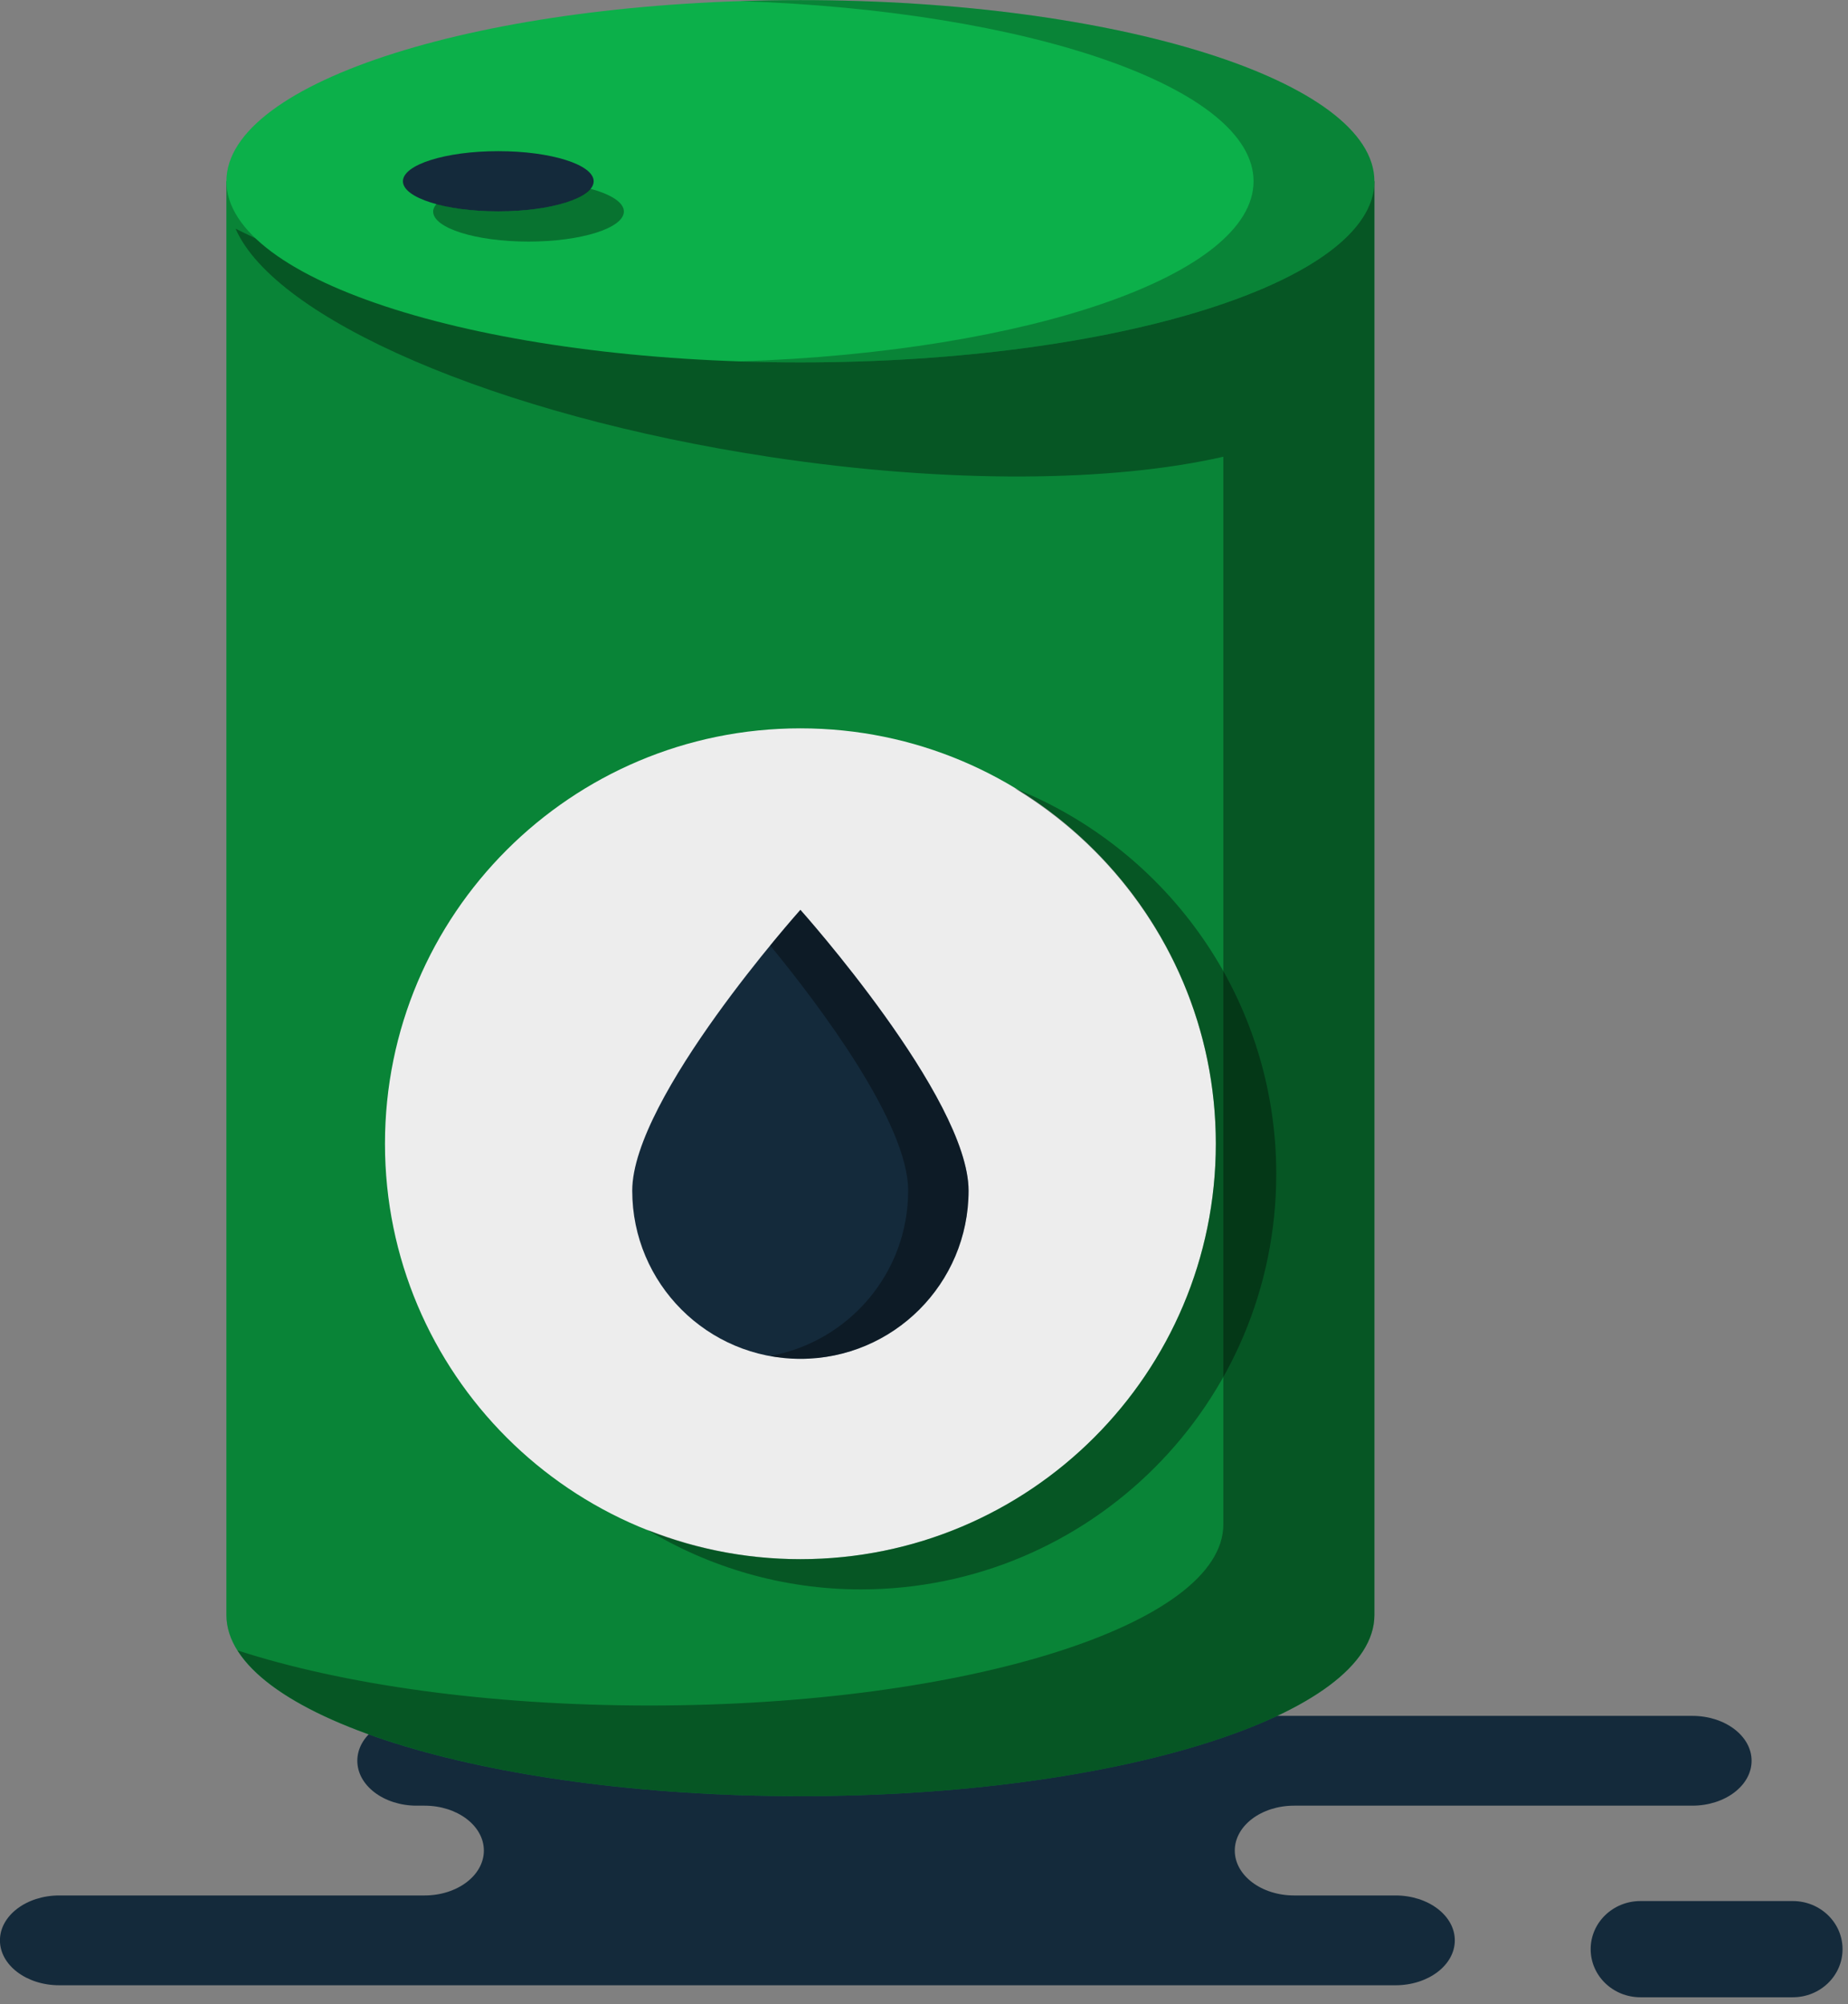 <svg xmlns="http://www.w3.org/2000/svg" xmlns:xlink="http://www.w3.org/1999/xlink" preserveAspectRatio="xMidYMid" width="201" height="218" viewBox="0 0 201 218">
  <rect x="0" y="0" width="201" height="218" fill="#808080" stroke="none"/>
  <defs>
    <style>

      .cls-3 {
        fill: #142a3b;
      }

      .cls-5 {
        fill: #0cb04a;
      }

      .cls-6 {
        fill: #000000;
        opacity: 0.25;
      }

      .cls-7 {
        fill: #000000;
        opacity: 0.35;
      }

      .cls-12 {
        fill: #ededed;
      }
    </style>
  </defs>
  <g id="group-113svg">
    <path d="M63.798,186.626 C63.798,186.626 45.316,186.626 45.316,186.626 C41.753,186.626 38.864,188.812 38.864,191.510 C38.864,194.207 41.753,196.393 45.316,196.393 C45.316,196.393 46.176,196.393 46.176,196.393 C49.740,196.393 52.628,198.580 52.628,201.276 C52.628,203.973 49.740,206.159 46.176,206.159 C46.176,206.159 6.446,206.159 6.446,206.159 C2.883,206.159 -0.006,208.346 -0.006,211.043 C-0.006,213.739 2.883,215.927 6.446,215.927 C6.446,215.927 54.192,215.927 54.192,215.927 C54.192,215.927 151.782,215.927 151.782,215.927 C155.345,215.927 158.234,213.739 158.234,211.043 C158.234,208.346 155.345,206.159 151.782,206.159 C151.782,206.159 140.755,206.159 140.755,206.159 C137.192,206.159 134.303,203.973 134.303,201.276 C134.303,198.580 137.192,196.393 140.755,196.393 C140.755,196.393 184.062,196.393 184.062,196.393 C187.625,196.393 190.514,194.207 190.514,191.510 C190.514,188.812 187.625,186.626 184.062,186.626 C184.062,186.626 180.830,186.626 180.830,186.626 C180.830,186.626 63.798,186.626 63.798,186.626 Z" id="path-1" class="cls-3" fill-rule="evenodd"/>
    <path d="M178.420,217.233 C175.432,217.233 173.010,214.890 173.010,212.001 C173.010,209.111 175.432,206.768 178.420,206.768 C178.420,206.768 194.997,206.768 194.997,206.768 C197.984,206.768 200.406,209.111 200.406,212.001 C200.406,214.890 197.984,217.233 194.997,217.233 C194.997,217.233 178.420,217.233 178.420,217.233 Z" id="path-2" class="cls-3" fill-rule="evenodd"/>
    <path d="M24.625,19.715 C24.625,19.715 24.625,175.657 24.625,175.657 C24.625,186.536 52.580,195.359 87.057,195.359 C121.531,195.359 149.488,186.536 149.488,175.657 C149.488,175.657 149.488,19.715 149.488,19.715 C149.488,19.715 149.488,19.715 149.488,19.715 " id="path-3" class="cls-5" fill-rule="evenodd"/>
    <path d="M24.625,19.715 C24.625,19.715 24.625,175.657 24.625,175.657 C24.625,186.536 52.580,195.359 87.057,195.359 C121.531,195.359 149.488,186.536 149.488,175.657 C149.488,175.657 149.488,19.715 149.488,19.715 C149.488,19.715 149.488,19.715 149.488,19.715 " id="path-4" class="cls-6" fill-rule="evenodd"/>
    <path d="M149.488,19.715 C149.488,19.715 137.556,31.295 137.556,31.295 C126.430,34.998 100.950,42.332 69.016,37.502 C51.629,34.872 36.291,30.223 25.624,24.874 C29.883,34.659 53.826,45.174 83.785,49.707 C103.280,52.656 121.071,52.420 133.059,49.676 C133.059,49.676 133.059,165.798 133.059,165.798 C133.059,176.679 105.102,185.500 70.628,185.500 C53.043,185.500 37.182,183.197 25.834,179.505 C31.510,188.541 56.756,195.359 87.057,195.359 C121.531,195.359 149.488,186.536 149.488,175.657 C149.488,175.657 149.488,32.778 149.488,32.778 C149.488,32.778 149.488,19.715 149.488,19.715 Z" id="path-5" class="cls-7" fill-rule="evenodd"/>
    <path d="M149.488,19.715 C149.488,30.595 121.531,39.417 87.057,39.417 C52.580,39.417 24.625,30.595 24.625,19.715 C24.625,8.833 52.580,0.013 87.057,0.013 C121.531,0.013 149.488,8.833 149.488,19.715 Z" id="path-6" class="cls-5" fill-rule="evenodd"/>
    <path d="M87.057,0.013 C84.836,0.013 82.646,0.052 80.485,0.123 C111.870,1.161 136.345,9.534 136.345,19.715 C136.345,29.894 111.870,38.268 80.485,39.307 C82.646,39.378 84.836,39.417 87.057,39.417 C121.531,39.417 149.488,30.595 149.488,19.715 C149.488,8.833 121.531,0.013 87.057,0.013 Z" id="path-7" class="cls-6" fill-rule="evenodd"/>
    <path d="M64.570,19.715 C64.570,21.522 59.925,22.988 54.198,22.988 C48.470,22.988 43.825,21.522 43.825,19.715 C43.825,17.908 48.470,16.441 54.198,16.441 C59.925,16.441 64.570,17.908 64.570,19.715 Z" id="path-8" class="cls-3" fill-rule="evenodd"/>
    <path d="M64.209,20.528 C63.058,21.940 59.031,22.988 54.198,22.988 C51.618,22.988 49.288,22.680 47.472,22.188 C47.260,22.449 47.111,22.719 47.111,23.002 C47.111,24.809 51.756,26.275 57.483,26.275 C63.211,26.275 67.856,24.809 67.856,23.002 C67.856,22.007 66.423,21.128 64.209,20.528 Z" id="path-9" class="cls-7" fill-rule="evenodd"/>
    <path d="M132.241,124.401 C132.241,149.355 112.011,169.583 87.057,169.583 C62.102,169.583 41.872,149.355 41.872,124.401 C41.872,99.446 62.102,79.218 87.057,79.218 C112.011,79.218 132.241,99.446 132.241,124.401 Z" id="path-10" class="cls-12" fill-rule="evenodd"/>
    <path d="M110.348,85.736 C123.451,93.647 132.241,107.979 132.241,124.400 C132.241,149.355 112.012,169.583 87.057,169.583 C81.144,169.583 75.513,168.415 70.337,166.351 C77.145,170.461 85.096,172.870 93.628,172.870 C118.583,172.870 138.813,152.641 138.813,127.685 C138.813,108.645 127.018,92.387 110.348,85.736 Z" id="path-11" class="cls-7" fill-rule="evenodd"/>
    <path d="M105.347,129.502 C105.347,139.604 97.158,147.794 87.057,147.794 C76.955,147.794 68.766,139.604 68.766,129.502 C68.766,119.402 87.057,98.959 87.057,98.959 C87.057,98.959 105.347,119.402 105.347,129.502 Z" id="path-12" class="cls-3" fill-rule="evenodd"/>
    <path d="M87.057,98.959 C87.057,98.959 85.710,100.471 83.770,102.835 C89.031,109.249 98.776,122.122 98.776,129.502 C98.776,138.480 92.302,145.933 83.770,147.482 C84.838,147.676 85.933,147.794 87.057,147.794 C97.158,147.794 105.347,139.604 105.347,129.502 C105.347,119.402 87.057,98.959 87.057,98.959 Z" id="path-13" class="cls-7" fill-rule="evenodd"/>
  </g>
</svg>
